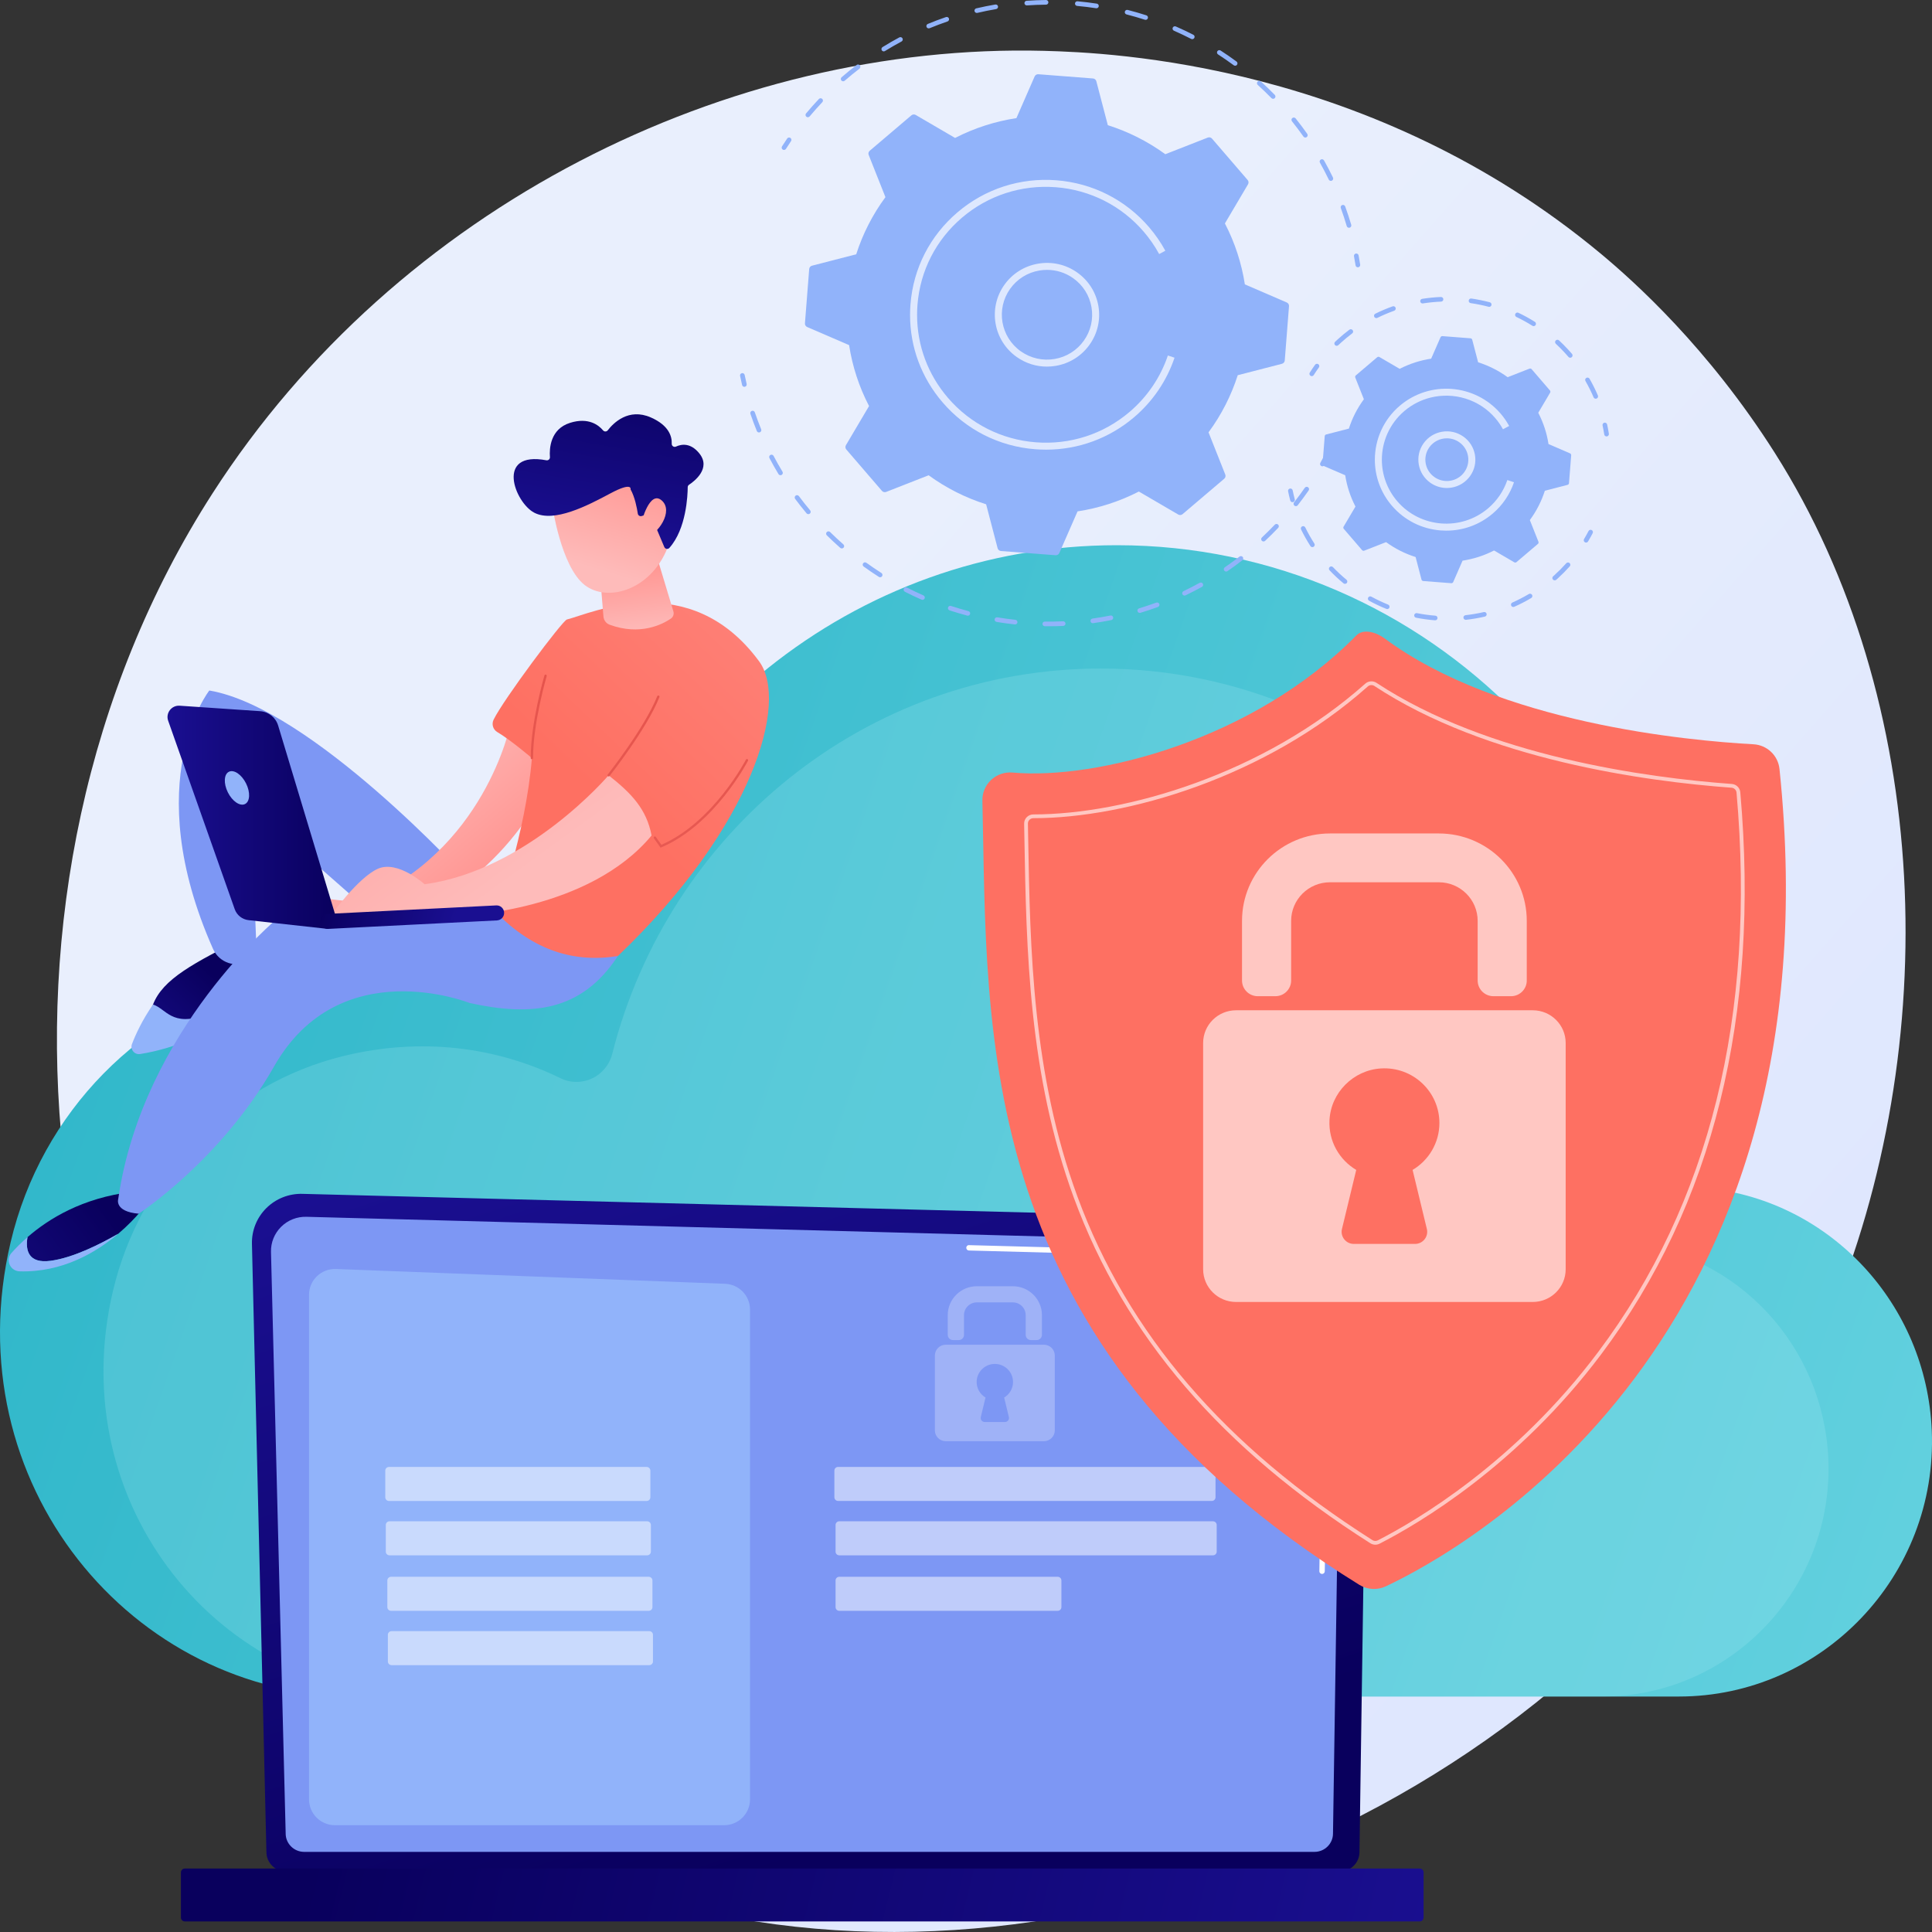 <svg width="256" height="256" viewBox="0 0 256 256" fill="none" xmlns="http://www.w3.org/2000/svg">
<rect x="0" y="0" width="256" height="256" fill="#333333" stroke="none"/>
<g clip-path="url(#clip0_1503_3411)">
<path d="M242.23 175.121C218.465 231.541 155.158 263.148 100.258 254.622C91.325 253.235 66.835 249.103 45.151 229.606C3.409 192.075 -5.518 117.757 28.154 65.383C52.661 27.265 96.593 5.657 138.336 6.737C147.328 6.971 181.786 8.405 212.071 33.582C216.519 37.28 226.329 46.067 235.171 60.008C255.934 92.744 257.718 138.352 242.229 175.121H242.23Z" fill="url(#paint0_linear_1503_3411)"/>
<path d="M1.41 164.594C5.468 147.384 18.737 133.874 35.629 129.743C47.242 126.902 58.385 128.426 67.802 133.03C70.926 134.556 74.638 132.828 75.504 129.41C83.828 96.532 113.128 72.243 147.997 72.243C189.345 72.243 222.862 106.394 222.862 148.521C222.862 149.639 222.84 151.167 222.821 152.633C222.967 155.783 224.317 157.121 226.333 157.457C242.533 159.174 255.264 172.781 255.97 189.564C256.782 208.834 241.388 224.799 222.457 224.799H47.352C17.377 224.799 -6.094 196.421 1.41 164.594Z" fill="url(#paint1_linear_1503_3411)"/>
<path opacity="0.21" d="M14.972 171.044C18.595 155.677 30.442 143.614 45.525 139.926C55.895 137.39 65.842 138.751 74.251 142.861C77.04 144.224 80.354 142.681 81.127 139.629C88.56 110.273 114.721 88.586 145.854 88.586C182.771 88.586 212.699 119.078 212.699 156.692C212.699 157.691 212.679 159.055 212.662 160.363C212.793 163.175 213.998 164.37 215.798 164.67C230.261 166.204 241.629 178.353 242.26 193.338C242.984 210.544 229.24 224.798 212.337 224.798H55.991C29.227 224.798 8.271 199.461 14.971 171.044H14.972Z" fill="#AFEBF3"/>
<path d="M35.303 245.414C35.303 246.824 36.465 247.978 37.886 247.978H177.553C178.974 247.978 180.136 246.824 180.136 245.414L181.298 165.657C181.298 164.247 179.626 161.493 176.561 161.701L40.063 158.191C38.281 158.145 36.557 158.826 35.295 160.077C34.033 161.327 33.343 163.036 33.384 164.805L35.302 245.414H35.303Z" fill="url(#paint2_linear_1503_3411)"/>
<path d="M37.853 242.954C37.853 244.29 38.953 245.382 40.297 245.382H174.185C175.529 245.382 176.629 244.29 176.629 242.954L177.725 170.55C177.597 166.192 173.752 164.627 171.422 164.719L40.602 161.231C39.349 161.198 38.138 161.678 37.252 162.556C36.364 163.435 35.877 164.638 35.908 165.882L37.854 242.954H37.853Z" fill="#7D97F4"/>
<path d="M175.181 208.557H175.178C174.978 208.554 174.82 208.392 174.823 208.196L174.91 202.324C174.913 202.129 175.073 201.974 175.268 201.974H175.271C175.471 201.977 175.629 202.139 175.626 202.335L175.539 208.207C175.536 208.401 175.376 208.557 175.181 208.557Z" fill="white"/>
<path d="M175.394 194.168H175.388C175.19 194.165 175.032 194.003 175.036 193.807L175.368 171.317C175.362 169.981 174.954 168.914 174.155 168.155C172.665 166.736 170.297 166.808 170.198 166.812L128.385 165.698C128.187 165.693 128.032 165.529 128.036 165.333C128.042 165.137 128.194 164.969 128.404 164.988L170.193 166.102C170.453 166.087 172.973 166.044 174.651 167.642C175.595 168.54 176.077 169.779 176.085 171.322L175.753 193.819C175.75 194.013 175.59 194.169 175.395 194.169L175.394 194.168Z" fill="white"/>
<path d="M24.493 254.599L188.115 254.599C188.402 254.599 188.635 254.368 188.635 254.083V248.108C188.635 247.823 188.402 247.591 188.115 247.591L24.493 247.591C24.206 247.591 23.973 247.823 23.973 248.108V254.083C23.973 254.368 24.206 254.599 24.493 254.599Z" fill="url(#paint3_linear_1503_3411)"/>
<path d="M95.939 241.851H44.389C42.489 241.851 40.948 240.319 40.948 238.431V171.566C40.948 169.626 42.57 168.074 44.522 168.148L96.072 170.108C97.921 170.179 99.382 171.688 99.382 173.526V238.431C99.382 240.32 97.84 241.851 95.94 241.851H95.939Z" fill="#91B3FA"/>
<path opacity="0.51" d="M85.687 194.378H51.54C51.269 194.378 51.05 194.596 51.05 194.865V198.4C51.05 198.669 51.269 198.887 51.54 198.887H85.687C85.958 198.887 86.177 198.669 86.177 198.4V194.865C86.177 194.596 85.958 194.378 85.687 194.378Z" fill="white"/>
<path opacity="0.51" d="M85.756 201.579H51.609C51.338 201.579 51.119 201.797 51.119 202.066V205.601C51.119 205.87 51.338 206.088 51.609 206.088H85.756C86.027 206.088 86.246 205.87 86.246 205.601V202.066C86.246 201.797 86.027 201.579 85.756 201.579Z" fill="white"/>
<path opacity="0.51" d="M85.962 208.932H51.815C51.544 208.932 51.324 209.15 51.324 209.419V212.954C51.324 213.223 51.544 213.441 51.815 213.441H85.962C86.232 213.441 86.452 213.223 86.452 212.954V209.419C86.452 209.15 86.232 208.932 85.962 208.932Z" fill="white"/>
<path opacity="0.51" d="M86.031 216.133H51.884C51.614 216.133 51.394 216.351 51.394 216.62V220.155C51.394 220.424 51.614 220.642 51.884 220.642H86.031C86.302 220.642 86.522 220.424 86.522 220.155V216.62C86.522 216.351 86.302 216.133 86.031 216.133Z" fill="white"/>
<path opacity="0.51" d="M160.572 194.373H111.05C110.779 194.373 110.56 194.591 110.56 194.86V198.395C110.56 198.664 110.779 198.882 111.05 198.882H160.572C160.843 198.882 161.063 198.664 161.063 198.395V194.86C161.063 194.591 160.843 194.373 160.572 194.373Z" fill="white"/>
<path opacity="0.51" d="M160.729 201.579H111.206C110.935 201.579 110.716 201.797 110.716 202.066V205.601C110.716 205.87 110.935 206.088 111.206 206.088H160.729C160.999 206.088 161.219 205.87 161.219 205.601V202.066C161.219 201.797 160.999 201.579 160.729 201.579Z" fill="white"/>
<path opacity="0.51" d="M140.151 208.932H111.206C110.935 208.932 110.716 209.15 110.716 209.419V212.954C110.716 213.223 110.935 213.441 111.206 213.441H140.151C140.422 213.441 140.641 213.223 140.641 212.954V209.419C140.641 209.15 140.422 208.932 140.151 208.932Z" fill="white"/>
<g opacity="0.51">
<path opacity="0.51" d="M137.37 177.566H136.601C136.219 177.566 135.909 177.258 135.909 176.879V174.266C135.909 173.33 135.146 172.573 134.205 172.573H129.438C128.497 172.573 127.734 173.33 127.734 174.266V176.879C127.734 177.258 127.424 177.566 127.042 177.566H126.273C125.891 177.566 125.581 177.258 125.581 176.879V174.266C125.581 172.149 127.308 170.433 129.438 170.433H134.205C136.335 170.433 138.062 172.149 138.062 174.266V176.879C138.062 177.258 137.752 177.566 137.37 177.566Z" fill="white"/>
<path opacity="0.51" d="M138.323 178.182H125.319C124.522 178.182 123.876 178.824 123.876 179.616V189.533C123.876 190.325 124.522 190.967 125.319 190.967H138.323C139.12 190.967 139.766 190.325 139.766 189.533V179.616C139.766 178.824 139.12 178.182 138.323 178.182ZM133.681 187.768C133.762 188.102 133.507 188.423 133.161 188.423H130.48C130.134 188.423 129.88 188.102 129.961 187.768L130.586 185.18C129.847 184.741 129.364 183.921 129.414 182.993C129.477 181.79 130.458 180.806 131.667 180.732C133.069 180.645 134.232 181.748 134.232 183.122C134.232 183.996 133.76 184.762 133.056 185.18L133.681 187.768Z" fill="white"/>
</g>
<path d="M175.223 61.788C175.172 61.788 175.12 61.776 175.073 61.75C174.923 61.668 174.869 61.48 174.952 61.331C175.152 60.975 175.345 60.616 175.533 60.254C175.611 60.103 175.798 60.045 175.95 60.122C176.102 60.199 176.162 60.385 176.084 60.537C175.893 60.903 175.697 61.268 175.495 61.629C175.439 61.731 175.333 61.787 175.223 61.787L175.223 61.788Z" fill="#91B3FA"/>
<path d="M138.988 82.981C138.805 82.981 138.623 82.981 138.44 82.978C138.269 82.975 138.133 82.836 138.134 82.666C138.137 82.498 138.275 82.362 138.444 82.362H138.449C139.25 82.374 140.059 82.36 140.86 82.324C141.019 82.313 141.175 82.448 141.183 82.618C141.191 82.788 141.058 82.931 140.887 82.939C140.258 82.967 139.619 82.981 138.989 82.981H138.988ZM134.506 82.741C134.495 82.741 134.483 82.741 134.472 82.739C133.664 82.652 132.848 82.541 132.049 82.407C131.881 82.379 131.766 82.22 131.795 82.052C131.824 81.885 131.984 81.771 132.152 81.8C132.94 81.932 133.743 82.042 134.541 82.127C134.711 82.146 134.834 82.298 134.816 82.467C134.798 82.625 134.664 82.741 134.508 82.741H134.506ZM144.801 82.576C144.649 82.576 144.517 82.465 144.495 82.311C144.471 82.143 144.589 81.988 144.758 81.964C145.551 81.853 146.351 81.717 147.135 81.56C147.301 81.527 147.466 81.635 147.5 81.801C147.533 81.968 147.424 82.13 147.257 82.164C146.461 82.323 145.65 82.461 144.844 82.574C144.83 82.576 144.815 82.576 144.801 82.576ZM128.244 81.582C128.217 81.582 128.19 81.578 128.163 81.571C127.379 81.362 126.59 81.128 125.819 80.875C125.656 80.822 125.569 80.647 125.622 80.486C125.676 80.326 125.85 80.238 126.013 80.291C126.772 80.54 127.549 80.771 128.323 80.976C128.488 81.02 128.586 81.189 128.542 81.353C128.505 81.491 128.38 81.582 128.243 81.582H128.244ZM151.023 81.213C150.889 81.213 150.767 81.127 150.727 80.995C150.677 80.832 150.77 80.66 150.934 80.611C151.701 80.379 152.47 80.123 153.22 79.849C153.38 79.791 153.559 79.872 153.617 80.032C153.676 80.192 153.594 80.368 153.433 80.427C152.673 80.706 151.892 80.966 151.113 81.2C151.083 81.21 151.053 81.213 151.023 81.213ZM122.234 79.483C122.192 79.483 122.15 79.474 122.109 79.456C121.365 79.13 120.622 78.778 119.901 78.41C119.749 78.332 119.69 78.147 119.767 77.996C119.845 77.845 120.031 77.786 120.184 77.862C120.894 78.224 121.625 78.571 122.359 78.893C122.515 78.961 122.586 79.143 122.517 79.299C122.465 79.414 122.352 79.483 122.234 79.483ZM156.959 78.915C156.844 78.915 156.733 78.851 156.679 78.74C156.605 78.587 156.67 78.403 156.824 78.33C157.544 77.985 158.265 77.614 158.965 77.226C159.115 77.144 159.303 77.197 159.386 77.346C159.469 77.494 159.416 77.682 159.266 77.764C158.556 78.158 157.824 78.534 157.093 78.885C157.049 78.906 157.003 78.915 156.958 78.915H156.959ZM116.623 76.489C116.566 76.489 116.508 76.474 116.456 76.441C115.773 76.004 115.093 75.543 114.437 75.068C114.299 74.969 114.268 74.776 114.369 74.639C114.47 74.501 114.663 74.471 114.801 74.571C115.447 75.038 116.116 75.493 116.79 75.922C116.934 76.014 116.976 76.205 116.884 76.347C116.825 76.439 116.725 76.489 116.623 76.489ZM162.468 75.732C162.369 75.732 162.273 75.686 162.213 75.6C162.115 75.46 162.151 75.268 162.292 75.172C162.951 74.72 163.606 74.243 164.237 73.754C164.372 73.649 164.566 73.673 164.672 73.808C164.777 73.942 164.753 74.135 164.618 74.24C163.977 74.736 163.313 75.22 162.644 75.679C162.59 75.716 162.529 75.734 162.469 75.734L162.468 75.732ZM111.545 72.672C111.471 72.672 111.399 72.646 111.34 72.595C110.733 72.062 110.134 71.503 109.556 70.931C109.434 70.811 109.434 70.617 109.555 70.496C109.675 70.375 109.871 70.375 109.993 70.495C110.561 71.057 111.153 71.609 111.751 72.134C111.879 72.247 111.891 72.442 111.778 72.569C111.716 72.637 111.631 72.672 111.546 72.672H111.545ZM167.423 71.748C167.341 71.748 167.259 71.715 167.198 71.651C167.08 71.527 167.086 71.333 167.211 71.216C167.794 70.669 168.367 70.099 168.916 69.522C169.033 69.399 169.229 69.393 169.354 69.51C169.478 69.626 169.483 69.821 169.366 69.945C168.81 70.531 168.227 71.109 167.636 71.663C167.576 71.719 167.5 71.748 167.423 71.748ZM107.109 68.127C107.02 68.127 106.933 68.09 106.871 68.016C106.352 67.397 105.843 66.754 105.36 66.104C105.259 65.967 105.288 65.775 105.426 65.673C105.564 65.573 105.758 65.602 105.859 65.738C106.335 66.379 106.836 67.013 107.348 67.623C107.457 67.754 107.44 67.948 107.308 68.057C107.25 68.104 107.18 68.128 107.11 68.128L107.109 68.127ZM171.711 67.067C171.645 67.067 171.577 67.046 171.521 67.002C171.386 66.897 171.362 66.704 171.467 66.57C171.96 65.94 172.439 65.29 172.891 64.637C172.989 64.497 173.182 64.462 173.322 64.558C173.463 64.655 173.499 64.846 173.402 64.986C172.943 65.648 172.457 66.309 171.956 66.948C171.895 67.025 171.803 67.067 171.711 67.067ZM103.419 62.967C103.314 62.967 103.211 62.914 103.153 62.818C102.733 62.123 102.33 61.41 101.955 60.697C101.876 60.546 101.935 60.36 102.087 60.282C102.237 60.203 102.425 60.261 102.504 60.412C102.873 61.114 103.27 61.817 103.684 62.502C103.772 62.647 103.724 62.836 103.578 62.924C103.528 62.954 103.473 62.968 103.419 62.968V62.967ZM100.571 57.304C100.449 57.304 100.333 57.231 100.284 57.112C99.978 56.362 99.691 55.595 99.431 54.832C99.377 54.672 99.463 54.497 99.625 54.442C99.786 54.387 99.963 54.474 100.018 54.635C100.274 55.386 100.556 56.141 100.859 56.88C100.924 57.037 100.847 57.217 100.689 57.281C100.651 57.296 100.612 57.304 100.572 57.304H100.571Z" fill="#91B3FA"/>
<path d="M98.632 51.257C98.491 51.257 98.364 51.161 98.331 51.019C98.236 50.616 98.147 50.212 98.064 49.807C98.03 49.641 98.138 49.478 98.306 49.444C98.473 49.411 98.637 49.518 98.671 49.685C98.753 50.084 98.84 50.481 98.934 50.878C98.973 51.044 98.87 51.209 98.703 51.248C98.679 51.254 98.656 51.257 98.632 51.257H98.632Z" fill="#91B3FA"/>
<path d="M103.883 19.868C103.827 19.868 103.77 19.853 103.719 19.821C103.574 19.73 103.531 19.54 103.622 19.397C103.843 19.048 104.07 18.702 104.302 18.358C104.398 18.217 104.59 18.179 104.732 18.274C104.874 18.369 104.911 18.56 104.816 18.701C104.587 19.04 104.364 19.381 104.145 19.725C104.087 19.818 103.986 19.868 103.883 19.868Z" fill="#91B3FA"/>
<path d="M178.747 30.18C178.613 30.18 178.49 30.093 178.45 29.958C178.214 29.157 177.949 28.351 177.663 27.565C177.605 27.405 177.687 27.228 177.848 27.171C178.009 27.112 178.187 27.195 178.245 27.355C178.536 28.154 178.804 28.971 179.045 29.786C179.093 29.949 178.999 30.12 178.836 30.168C178.806 30.176 178.778 30.18 178.748 30.18H178.747ZM176.347 23.967C176.231 23.967 176.121 23.903 176.067 23.793C175.702 23.037 175.309 22.286 174.899 21.557C174.815 21.409 174.868 21.221 175.018 21.138C175.167 21.056 175.357 21.108 175.44 21.257C175.856 21.996 176.255 22.759 176.626 23.526C176.7 23.68 176.635 23.864 176.481 23.937C176.438 23.958 176.392 23.967 176.347 23.967ZM172.964 18.223C172.866 18.223 172.77 18.177 172.71 18.091C172.228 17.407 171.718 16.728 171.193 16.073C171.087 15.94 171.109 15.747 171.243 15.641C171.378 15.535 171.572 15.557 171.678 15.69C172.211 16.356 172.729 17.044 173.218 17.739C173.316 17.878 173.282 18.07 173.141 18.168C173.087 18.205 173.025 18.224 172.964 18.224V18.223ZM107.045 15.537C106.975 15.537 106.905 15.514 106.847 15.465C106.715 15.356 106.697 15.162 106.806 15.032C107.35 14.382 107.922 13.736 108.509 13.115C108.626 12.991 108.822 12.986 108.947 13.102C109.072 13.219 109.078 13.414 108.961 13.537C108.383 14.149 107.818 14.784 107.283 15.425C107.221 15.498 107.134 15.537 107.045 15.537ZM168.695 13.094C168.615 13.094 168.534 13.063 168.473 13.001C167.889 12.403 167.278 11.813 166.654 11.249C166.528 11.135 166.519 10.94 166.634 10.814C166.749 10.688 166.945 10.679 167.072 10.794C167.705 11.367 168.326 11.966 168.917 12.572C169.037 12.694 169.033 12.89 168.911 13.008C168.851 13.065 168.773 13.094 168.695 13.094ZM111.721 10.773C111.635 10.773 111.549 10.737 111.489 10.668C111.376 10.54 111.389 10.345 111.518 10.234C112.163 9.674 112.832 9.128 113.507 8.61C113.643 8.507 113.838 8.531 113.942 8.666C114.046 8.8 114.021 8.994 113.885 9.097C113.22 9.607 112.561 10.145 111.926 10.696C111.867 10.747 111.794 10.772 111.721 10.772V10.773ZM163.662 8.709C163.597 8.709 163.533 8.688 163.477 8.648C162.801 8.15 162.102 7.666 161.397 7.21C161.254 7.118 161.213 6.927 161.307 6.784C161.4 6.641 161.592 6.601 161.736 6.694C162.451 7.157 163.161 7.648 163.847 8.155C163.984 8.256 164.012 8.449 163.91 8.585C163.849 8.667 163.756 8.709 163.661 8.709L163.662 8.709ZM117.104 6.81C117.001 6.81 116.9 6.758 116.841 6.664C116.751 6.52 116.795 6.331 116.94 6.24C117.664 5.792 118.413 5.36 119.166 4.955C119.317 4.874 119.504 4.931 119.585 5.08C119.666 5.23 119.61 5.416 119.46 5.497C118.719 5.894 117.981 6.32 117.267 6.761C117.216 6.793 117.159 6.808 117.103 6.808L117.104 6.81ZM157.981 5.189C157.933 5.189 157.885 5.178 157.839 5.155C157.092 4.772 156.323 4.408 155.553 4.07C155.397 4.002 155.325 3.821 155.394 3.664C155.462 3.509 155.645 3.438 155.802 3.506C156.584 3.847 157.366 4.218 158.124 4.606C158.276 4.684 158.335 4.869 158.257 5.02C158.202 5.126 158.093 5.187 157.981 5.187V5.189ZM123.06 3.761C122.938 3.761 122.823 3.69 122.773 3.572C122.708 3.415 122.783 3.235 122.941 3.17C123.728 2.845 124.537 2.539 125.347 2.262C125.51 2.207 125.685 2.292 125.741 2.452C125.796 2.613 125.71 2.789 125.549 2.843C124.752 3.117 123.955 3.418 123.179 3.738C123.141 3.753 123.1 3.761 123.06 3.761H123.06ZM151.801 2.629C151.77 2.629 151.737 2.624 151.705 2.614C150.906 2.356 150.087 2.12 149.272 1.912C149.106 1.87 149.006 1.701 149.049 1.537C149.091 1.372 149.263 1.274 149.426 1.316C150.253 1.528 151.085 1.767 151.897 2.029C152.06 2.081 152.149 2.255 152.095 2.416C152.053 2.546 151.932 2.629 151.801 2.629V2.629ZM129.432 1.714C129.291 1.714 129.164 1.618 129.131 1.477C129.093 1.312 129.196 1.147 129.362 1.107C130.195 0.912 131.044 0.741 131.884 0.598C132.056 0.571 132.213 0.682 132.242 0.849C132.271 1.017 132.157 1.176 131.989 1.205C131.161 1.346 130.325 1.515 129.505 1.707C129.481 1.712 129.457 1.715 129.433 1.715L129.432 1.714ZM145.286 1.093C145.27 1.093 145.255 1.093 145.239 1.09C144.407 0.963 143.561 0.86 142.723 0.784C142.552 0.769 142.426 0.619 142.442 0.45C142.458 0.281 142.605 0.155 142.779 0.171C143.629 0.248 144.488 0.352 145.332 0.481C145.501 0.507 145.617 0.664 145.591 0.832C145.568 0.985 145.436 1.093 145.286 1.093ZM136.054 0.716C135.893 0.716 135.757 0.592 135.746 0.43C135.734 0.26 135.862 0.112 136.033 0.101C136.884 0.042 137.748 0.008 138.603 0.001H138.606C138.776 0.001 138.914 0.137 138.916 0.306C138.918 0.476 138.78 0.615 138.609 0.617C137.766 0.624 136.914 0.657 136.077 0.716C136.069 0.716 136.062 0.716 136.055 0.716H136.054Z" fill="#91B3FA"/>
<path d="M179.925 35.42C179.775 35.42 179.643 35.312 179.619 35.16C179.557 34.758 179.488 34.357 179.412 33.956C179.38 33.788 179.491 33.627 179.659 33.596C179.827 33.567 179.989 33.676 180.021 33.842C180.097 34.249 180.167 34.656 180.231 35.064C180.258 35.232 180.142 35.389 179.973 35.416C179.956 35.419 179.941 35.419 179.925 35.419V35.42Z" fill="#91B3FA"/>
<path d="M170.801 40.571C170.817 40.36 170.698 40.163 170.503 40.079L164.95 37.681C164.521 34.905 163.643 32.175 162.306 29.607L165.369 24.423C165.477 24.241 165.457 24.012 165.319 23.852L160.599 18.368C160.461 18.208 160.235 18.152 160.039 18.229L154.41 20.434C152.064 18.724 149.487 17.439 146.793 16.588L145.27 10.766C145.217 10.562 145.039 10.414 144.828 10.397L137.588 9.837C137.376 9.82 137.177 9.939 137.093 10.133L134.68 15.651C131.886 16.077 129.14 16.949 126.555 18.278L121.338 15.233C121.155 15.126 120.924 15.146 120.763 15.283L115.245 19.974C115.083 20.111 115.027 20.335 115.106 20.531L117.325 26.124C115.603 28.455 114.311 31.015 113.454 33.693L107.594 35.206C107.389 35.259 107.24 35.436 107.223 35.646L106.659 42.841C106.643 43.051 106.762 43.248 106.957 43.333L112.51 45.73C112.939 48.507 113.817 51.236 115.154 53.804L112.09 58.988C111.982 59.17 112.002 59.399 112.14 59.559L116.861 65.043C116.999 65.203 117.225 65.259 117.421 65.181L123.05 62.976C125.396 64.687 127.973 65.971 130.667 66.822L132.19 72.645C132.243 72.849 132.421 72.997 132.632 73.013L139.872 73.573C140.084 73.59 140.283 73.471 140.367 73.277L142.78 67.76C145.574 67.334 148.32 66.461 150.905 65.132L156.122 68.177C156.305 68.284 156.536 68.264 156.697 68.127L162.215 63.436C162.376 63.299 162.433 63.076 162.355 62.879L160.136 57.286C161.858 54.955 163.149 52.394 164.007 49.717L169.866 48.204C170.071 48.151 170.22 47.974 170.237 47.764L170.801 40.57V40.571Z" fill="#91B3FA"/>
<path opacity="0.7" d="M138.716 48.577C137.298 48.577 135.918 48.144 134.737 47.313C131.625 45.126 130.886 40.83 133.087 37.738C134.154 36.24 135.744 35.245 137.564 34.936C139.384 34.627 141.216 35.04 142.723 36.1C144.23 37.16 145.232 38.739 145.543 40.548C145.854 42.356 145.439 44.177 144.371 45.675C143.305 47.172 141.715 48.168 139.895 48.477C139.501 48.544 139.106 48.577 138.714 48.577H138.716ZM138.743 35.759C138.404 35.759 138.062 35.788 137.721 35.845C136.146 36.113 134.769 36.975 133.847 38.271C131.94 40.947 132.58 44.666 135.274 46.559C136.578 47.477 138.164 47.834 139.74 47.567C141.315 47.299 142.69 46.438 143.614 45.141C144.538 43.844 144.898 42.268 144.628 40.703C144.358 39.138 143.491 37.77 142.187 36.853C141.165 36.134 139.971 35.759 138.743 35.759Z" fill="white"/>
<path opacity="0.7" d="M138.604 59.582C138.131 59.582 137.656 59.564 137.178 59.527C132.388 59.157 128.03 56.955 124.907 53.326C122.094 50.059 120.587 45.989 120.587 41.736C120.587 41.265 120.606 40.793 120.643 40.319C121.016 35.559 123.232 31.228 126.884 28.125C130.534 25.022 135.183 23.517 139.973 23.887C144.763 24.258 149.122 26.46 152.245 30.089C153.078 31.057 153.808 32.113 154.413 33.225L153.596 33.664C153.023 32.609 152.33 31.608 151.539 30.689C148.577 27.248 144.444 25.159 139.902 24.808C135.359 24.46 130.95 25.884 127.488 28.826C124.026 31.77 121.924 35.877 121.57 40.39C121.535 40.84 121.518 41.288 121.518 41.734C121.518 45.767 122.947 49.627 125.615 52.726C128.576 56.166 132.709 58.255 137.252 58.607C141.798 58.959 146.203 57.531 149.666 54.588C152.015 52.591 153.774 50.003 154.75 47.105L155.631 47.398C154.602 50.455 152.748 53.184 150.269 55.291C146.982 58.084 142.886 59.583 138.605 59.583L138.604 59.582Z" fill="white"/>
<path d="M210.161 71.892C210.108 71.892 210.054 71.878 210.004 71.849C209.857 71.762 209.808 71.574 209.895 71.428C210.103 71.078 210.303 70.722 210.487 70.367C210.565 70.216 210.752 70.158 210.905 70.234C211.057 70.312 211.116 70.498 211.038 70.65C210.849 71.014 210.644 71.382 210.429 71.741C210.371 71.838 210.268 71.892 210.162 71.892H210.161Z" fill="#91B3FA"/>
<path d="M190.17 82.194C190.162 82.194 190.153 82.194 190.145 82.194C189.305 82.128 188.461 82.013 187.637 81.851C187.47 81.819 187.36 81.657 187.393 81.489C187.426 81.323 187.59 81.214 187.757 81.247C188.558 81.404 189.378 81.517 190.194 81.581C190.364 81.594 190.492 81.743 190.478 81.912C190.465 82.074 190.33 82.195 190.17 82.195V82.194ZM194.221 82.129C194.066 82.129 193.931 82.013 193.914 81.856C193.895 81.687 194.017 81.535 194.187 81.516C195.002 81.425 195.818 81.286 196.611 81.103C196.777 81.062 196.945 81.167 196.983 81.333C197.022 81.499 196.919 81.664 196.751 81.702C195.934 81.892 195.094 82.034 194.255 82.128C194.243 82.129 194.232 82.13 194.22 82.13L194.221 82.129ZM183.813 80.704C183.775 80.704 183.735 80.697 183.696 80.681C182.918 80.367 182.149 80.003 181.411 79.599C181.261 79.516 181.207 79.329 181.289 79.181C181.372 79.032 181.56 78.978 181.71 79.06C182.427 79.452 183.174 79.806 183.93 80.112C184.088 80.175 184.165 80.356 184.1 80.513C184.051 80.633 183.936 80.705 183.813 80.705V80.704ZM200.524 80.428C200.405 80.428 200.292 80.36 200.24 80.246C200.17 80.091 200.24 79.909 200.397 79.839C201.144 79.507 201.878 79.128 202.58 78.712C202.726 78.624 202.917 78.672 203.005 78.818C203.093 78.964 203.045 79.152 202.898 79.24C202.176 79.669 201.419 80.059 200.651 80.401C200.609 80.42 200.567 80.428 200.525 80.428H200.524ZM178.217 77.364C178.147 77.364 178.076 77.34 178.019 77.293C177.375 76.759 176.754 76.179 176.174 75.57C176.056 75.447 176.062 75.252 176.185 75.135C176.309 75.018 176.506 75.023 176.623 75.146C177.187 75.738 177.79 76.3 178.416 76.819C178.548 76.928 178.565 77.122 178.456 77.253C178.395 77.326 178.307 77.363 178.217 77.363V77.364ZM206.006 76.9C205.921 76.9 205.835 76.865 205.775 76.797C205.66 76.67 205.672 76.475 205.799 76.363L205.982 76.199C206.526 75.706 207.051 75.178 207.539 74.633C207.652 74.505 207.848 74.494 207.976 74.608C208.104 74.721 208.116 74.915 208.002 75.042C207.5 75.603 206.961 76.146 206.399 76.655L206.213 76.822C206.154 76.874 206.08 76.9 206.006 76.9H206.006ZM173.898 72.496C173.796 72.496 173.696 72.446 173.637 72.355C173.184 71.651 172.767 70.912 172.399 70.159C172.324 70.006 172.389 69.821 172.542 69.747C172.697 69.673 172.882 69.737 172.956 69.89C173.313 70.621 173.718 71.339 174.159 72.023C174.251 72.165 174.209 72.357 174.065 72.448C174.013 72.481 173.955 72.496 173.898 72.496Z" fill="#91B3FA"/>
<path d="M171.264 66.544C171.127 66.544 171.002 66.453 170.965 66.315C170.859 65.915 170.762 65.506 170.679 65.1C170.645 64.933 170.753 64.771 170.921 64.737C171.089 64.703 171.252 64.81 171.286 64.977C171.367 65.371 171.461 65.769 171.564 66.158C171.609 66.322 171.51 66.49 171.344 66.534C171.318 66.542 171.291 66.544 171.265 66.544H171.264Z" fill="#91B3FA"/>
<path d="M173.816 49.84C173.76 49.84 173.703 49.824 173.651 49.792C173.507 49.702 173.463 49.511 173.555 49.368C173.777 49.017 174.013 48.668 174.255 48.331C174.354 48.193 174.548 48.161 174.686 48.26C174.826 48.358 174.857 48.55 174.758 48.688C174.523 49.016 174.293 49.355 174.077 49.696C174.018 49.789 173.918 49.84 173.815 49.84H173.816Z" fill="#91B3FA"/>
<path d="M211.443 52.833C211.322 52.833 211.208 52.763 211.157 52.645C210.844 51.91 210.482 51.185 210.084 50.49C209.999 50.343 210.051 50.155 210.2 50.071C210.348 49.987 210.537 50.038 210.622 50.186C211.032 50.901 211.404 51.648 211.728 52.405C211.795 52.561 211.721 52.742 211.563 52.809C211.524 52.826 211.483 52.834 211.442 52.834L211.443 52.833ZM208.063 47.402C207.976 47.402 207.888 47.365 207.828 47.294C207.669 47.109 207.507 46.928 207.342 46.746C206.964 46.335 206.565 45.934 206.156 45.553C206.031 45.437 206.024 45.242 206.141 45.118C206.258 44.994 206.454 44.987 206.579 45.103C207 45.495 207.41 45.907 207.799 46.331C207.969 46.517 208.137 46.705 208.299 46.895C208.409 47.025 208.394 47.218 208.264 47.329C208.206 47.378 208.134 47.402 208.063 47.402ZM177.119 45.823C177.037 45.823 176.955 45.791 176.895 45.728C176.777 45.605 176.781 45.41 176.905 45.293C177.03 45.174 177.157 45.056 177.286 44.94C177.77 44.501 178.279 44.08 178.8 43.686C178.936 43.583 179.13 43.61 179.233 43.745C179.337 43.88 179.311 44.073 179.174 44.175C178.668 44.558 178.173 44.967 177.703 45.393C177.578 45.507 177.455 45.622 177.332 45.737C177.273 45.794 177.195 45.822 177.119 45.822V45.823ZM203.213 43.213C203.157 43.213 203.099 43.197 203.048 43.165C202.368 42.738 201.656 42.346 200.932 42C200.777 41.926 200.713 41.743 200.786 41.59C200.86 41.436 201.044 41.371 201.199 41.446C201.945 41.801 202.678 42.204 203.378 42.644C203.523 42.736 203.566 42.925 203.475 43.069C203.416 43.162 203.316 43.213 203.213 43.213H203.213ZM182.375 42.15C182.26 42.15 182.151 42.087 182.097 41.978C182.02 41.826 182.083 41.641 182.237 41.566C182.977 41.2 183.748 40.874 184.528 40.594C184.69 40.538 184.867 40.62 184.925 40.78C184.983 40.94 184.899 41.116 184.738 41.174C183.979 41.446 183.23 41.763 182.512 42.117C182.467 42.139 182.421 42.15 182.374 42.15H182.375ZM197.327 40.659C197.3 40.659 197.273 40.656 197.247 40.649C196.47 40.444 195.672 40.282 194.876 40.166C194.706 40.142 194.589 39.985 194.613 39.818C194.638 39.65 194.794 39.529 194.964 39.557C195.784 39.676 196.604 39.843 197.405 40.054C197.571 40.098 197.669 40.266 197.625 40.431C197.588 40.569 197.463 40.659 197.326 40.659H197.327ZM188.495 40.208C188.345 40.208 188.213 40.101 188.189 39.949C188.163 39.781 188.278 39.623 188.447 39.597C189.263 39.469 190.097 39.386 190.927 39.351C191.098 39.347 191.242 39.475 191.249 39.645C191.256 39.815 191.124 39.959 190.952 39.965C190.146 39.999 189.337 40.08 188.544 40.204C188.527 40.207 188.511 40.208 188.495 40.208V40.208Z" fill="#91B3FA"/>
<path d="M212.877 57.828C212.727 57.828 212.595 57.72 212.571 57.568C212.509 57.17 212.434 56.769 212.349 56.376C212.313 56.209 212.419 56.046 212.586 56.01C212.756 55.974 212.918 56.08 212.954 56.246C213.042 56.651 213.119 57.064 213.183 57.473C213.21 57.641 213.094 57.798 212.925 57.825C212.908 57.828 212.893 57.828 212.877 57.828Z" fill="#91B3FA"/>
<path d="M208.19 60.325C208.198 60.217 208.137 60.115 208.037 60.072L205.185 58.841C204.965 57.414 204.514 56.012 203.827 54.694L205.401 52.03C205.456 51.937 205.446 51.819 205.375 51.737L202.951 48.92C202.88 48.837 202.764 48.809 202.663 48.849L199.772 49.981C198.566 49.103 197.243 48.443 195.859 48.005L195.077 45.015C195.049 44.91 194.958 44.834 194.849 44.826L191.13 44.538C191.022 44.529 190.92 44.591 190.876 44.689L189.637 47.524C188.202 47.742 186.791 48.191 185.464 48.873L182.783 47.309C182.69 47.254 182.571 47.264 182.488 47.334L179.653 49.745C179.571 49.815 179.542 49.93 179.582 50.031L180.722 52.903C179.837 54.101 179.173 55.416 178.733 56.792L175.724 57.569C175.618 57.596 175.542 57.687 175.533 57.795L175.243 61.49C175.235 61.598 175.297 61.7 175.396 61.743L178.248 62.974C178.468 64.4 178.92 65.803 179.606 67.121L178.032 69.785C177.977 69.878 177.987 69.996 178.058 70.078L180.483 72.895C180.554 72.977 180.67 73.006 180.771 72.966L183.662 71.834C184.867 72.712 186.191 73.372 187.575 73.809L188.357 76.8C188.385 76.905 188.476 76.981 188.585 76.989L192.304 77.277C192.412 77.285 192.514 77.224 192.557 77.126L193.797 74.291C195.232 74.072 196.644 73.624 197.97 72.942L200.65 74.506C200.744 74.561 200.863 74.551 200.946 74.481L203.781 72.071C203.863 72.001 203.892 71.886 203.852 71.785L202.712 68.912C203.597 67.715 204.261 66.399 204.701 65.024L207.71 64.247C207.816 64.219 207.892 64.129 207.901 64.021L208.191 60.325L208.19 60.325Z" fill="#91B3FA"/>
<path opacity="0.7" d="M191.707 64.662C190.932 64.662 190.178 64.425 189.533 63.972C187.833 62.776 187.429 60.429 188.631 58.74C189.215 57.922 190.083 57.378 191.077 57.209C192.071 57.039 193.073 57.265 193.896 57.844C194.719 58.424 195.267 59.286 195.437 60.274C195.607 61.263 195.38 62.257 194.798 63.076C194.214 63.894 193.347 64.438 192.352 64.607C192.137 64.644 191.922 64.662 191.707 64.662ZM191.719 58.079C190.826 58.079 189.945 58.495 189.39 59.273C188.483 60.547 188.788 62.317 190.069 63.217C190.69 63.654 191.447 63.825 192.195 63.697C192.945 63.569 193.6 63.159 194.039 62.543C194.478 61.925 194.65 61.175 194.521 60.431C194.393 59.685 193.98 59.035 193.36 58.598C192.861 58.247 192.287 58.079 191.718 58.079H191.719Z" fill="white"/>
<path opacity="0.7" d="M191.652 70.315C191.403 70.315 191.152 70.305 190.901 70.286C188.38 70.091 186.087 68.932 184.443 67.023C182.92 65.254 182.174 63.079 182.175 60.914C182.175 58.258 183.298 55.618 185.484 53.76C189.449 50.388 195.437 50.852 198.83 54.793C198.856 54.824 198.883 54.855 198.909 54.886C199.277 55.325 199.604 55.796 199.884 56.289C199.885 56.291 199.887 56.293 199.888 56.294C199.892 56.302 199.896 56.309 199.9 56.316C199.907 56.329 199.914 56.342 199.922 56.355C199.925 56.362 199.93 56.369 199.934 56.376C199.946 56.398 199.958 56.421 199.97 56.443L199.153 56.881C198.866 56.354 198.52 55.853 198.124 55.392C195.957 52.876 192.618 51.932 189.584 52.674C188.332 52.98 187.133 53.573 186.087 54.46C184.117 56.136 183.105 58.517 183.104 60.912C183.104 62.864 183.776 64.826 185.149 66.421C188.208 69.975 193.608 70.394 197.185 67.353C198.361 66.353 199.241 65.058 199.729 63.608L200.611 63.901C200.069 65.51 199.094 66.946 197.789 68.054C196.059 69.524 193.903 70.313 191.651 70.313L191.652 70.315Z" fill="white"/>
<path d="M131.334 103.338C132.098 102.628 133.13 102.274 134.172 102.367C145.321 103.364 166.122 98.027 179.717 84.205C180.661 83.245 182.382 83.788 183.464 84.591C198.583 95.82 223.645 98.145 232.345 98.62C234.145 98.719 235.605 100.106 235.791 101.888C243.702 177.823 193.948 205.339 183.629 210.197C182.501 210.728 181.174 210.651 180.114 209.995C128.684 178.161 130.884 136.763 130.173 106.089C130.149 105.05 130.57 104.048 131.334 103.338Z" fill="url(#paint4_linear_1503_3411)"/>
<path opacity="0.61" d="M182.238 204.681C182.008 204.681 181.779 204.617 181.578 204.49C161.861 191.965 149.01 176.992 142.292 158.714C136.291 142.389 135.998 125.766 135.738 111.101L135.703 109.146C135.697 108.819 135.821 108.512 136.05 108.279C136.282 108.045 136.593 107.915 136.925 107.915C149.136 107.915 167.464 102.557 180.906 90.588C181.318 90.221 181.929 90.177 182.393 90.481C197.163 100.219 218.231 103.056 229.475 103.879C230.073 103.923 230.545 104.387 230.598 104.982C233.212 134.611 227.01 159.665 212.166 179.45C201.079 194.225 187.932 201.924 182.794 204.549C182.62 204.637 182.43 204.681 182.239 204.681H182.238ZM182.564 204.106L182.678 204.327L182.564 204.106C187.67 201.498 200.739 193.845 211.764 179.152C226.533 159.469 232.702 134.529 230.099 105.026C230.068 104.676 229.79 104.402 229.438 104.376C218.145 103.548 196.981 100.698 182.116 90.896C181.843 90.716 181.483 90.743 181.24 90.96C167.699 103.016 149.231 108.413 136.935 108.413C136.727 108.413 136.543 108.489 136.407 108.628C136.272 108.764 136.2 108.945 136.204 109.136L136.239 111.092C136.497 125.719 136.79 142.298 142.762 158.544C149.442 176.715 162.227 191.607 181.848 204.07C182.063 204.207 182.338 204.22 182.564 204.105V204.106Z" fill="white"/>
<path opacity="0.61" d="M200.216 132.003H197.89C196.735 132.003 195.798 131.073 195.798 129.925V122.025C195.798 119.197 193.492 116.905 190.646 116.905H176.235C173.389 116.905 171.082 119.197 171.082 122.025V129.925C171.082 131.072 170.147 132.003 168.991 132.003H166.665C165.51 132.003 164.574 131.073 164.574 129.925V122.025C164.574 115.626 169.794 110.438 176.234 110.438H190.645C197.085 110.438 202.305 115.626 202.305 122.025V129.925C202.305 131.072 201.369 132.003 200.214 132.003H200.216Z" fill="white"/>
<path opacity="0.61" d="M203.098 133.867H163.784C161.376 133.867 159.422 135.808 159.422 138.202V168.184C159.422 170.577 161.376 172.518 163.784 172.518H203.098C205.507 172.518 207.46 170.577 207.46 168.184V138.202C207.46 135.808 205.507 133.867 203.098 133.867ZM189.066 162.845C189.31 163.856 188.54 164.826 187.495 164.826H179.388C178.343 164.826 177.573 163.856 177.817 162.845L179.708 155.021C177.475 153.694 176.015 151.215 176.165 148.409C176.358 144.774 179.322 141.8 182.976 141.574C187.211 141.313 190.729 144.649 190.729 148.802C190.729 151.445 189.303 153.756 187.175 155.021L189.066 162.846V162.845Z" fill="white"/>
<path d="M32.744 124.066C32.744 124.066 35.928 124.233 36.318 130.743C36.318 130.743 28.935 137.32 18.961 138.885C18.212 139.003 20.008 133.807 20.278 133.103C21.562 129.754 25.607 127.596 32.744 124.066Z" fill="url(#paint5_linear_1503_3411)"/>
<path d="M68.604 116.412H61.884C61.884 116.412 41.261 93.779 27.735 91.496C27.735 91.496 18.32 103.439 28.236 125.754C29.034 127.549 31.265 128.347 32.929 127.29C33.427 126.974 33.785 126.551 34.001 126.021L33.204 106.967C33.204 106.967 50.795 122.256 53.853 125.206C56.91 128.156 72.453 126.358 68.603 116.411L68.604 116.412Z" fill="#7D97F4"/>
<path d="M3.642 163.931C6.458 161.479 10.944 158.728 17.422 157.94L19.612 159.271C19.612 159.271 18.216 161.318 15.664 163.481C13.319 164.834 9.698 166.667 6.696 167.065C3.778 167.451 3.347 165.699 3.643 163.931H3.642Z" fill="url(#paint6_linear_1503_3411)"/>
<path d="M20.279 133.103C22.013 133.66 22.777 136.102 27.178 134.488C31.436 132.925 34.602 130.91 36.231 129.748C36.267 130.063 36.298 130.392 36.319 130.743C36.319 130.743 28.534 138.101 18.561 139.666C17.812 139.784 17.218 139.041 17.489 138.337C17.973 137.074 18.846 135.158 20.279 133.102L20.279 133.103Z" fill="#91B3FA"/>
<path d="M1.521 166.025C2.076 165.398 2.784 164.678 3.642 163.931C3.345 165.699 3.775 167.451 6.694 167.065C9.697 166.667 13.318 164.834 15.662 163.481C12.724 165.971 8.251 168.615 2.607 168.46C1.353 168.425 0.692 166.96 1.52 166.025H1.521Z" fill="#91B3FA"/>
<path d="M68.358 121.243L36.893 121.582C36.893 121.582 18.924 136.355 15.664 158.882C15.664 158.882 15.123 160.539 18.37 160.822C18.37 160.822 29.235 153.771 36.319 141.305C45.004 126.02 62.212 132.9 62.212 132.9C70.479 134.713 77.06 134.038 81.874 126.674L68.358 121.242L68.358 121.243Z" fill="#7D97F4"/>
<path d="M67.615 96.055C67.615 96.055 64.227 112.924 47.631 119.598L41.727 118.906L40.334 121.114L54.182 121.552C54.182 121.552 66.019 116.893 72.291 104.198C72.498 103.779 75.952 96.693 67.614 96.056L67.615 96.055Z" fill="url(#paint7_linear_1503_3411)"/>
<path d="M65.8 120.967C65.8 120.967 69.652 110.563 70.479 100.453C70.479 100.453 67.661 98.046 65.9 97.008C65.329 96.671 65.114 95.96 65.402 95.366C66.698 92.7 74.528 82.234 75.115 82.087C78.305 81.296 91.382 75.118 100.592 87.637C104.544 93.009 99.808 109.548 81.875 126.676C76.106 127.61 70.71 125.957 65.801 120.967H65.8Z" fill="url(#paint8_linear_1503_3411)"/>
<path d="M80.642 102.732C80.642 102.732 69.94 115.324 56.257 117.165C56.257 117.165 52.721 113.961 50.092 115.105C47.462 116.249 43.856 121.297 43.856 121.297H61.425C61.425 121.297 78.037 120.716 86.338 110.706C85.67 107.204 83.67 105.112 80.642 102.733V102.732Z" fill="url(#paint9_linear_1503_3411)"/>
<path d="M86.886 73.256L89.228 81.017C89.335 81.372 89.203 81.757 88.894 81.968C87.767 82.735 84.82 84.26 80.778 82.778C80.317 82.608 79.999 82.179 79.96 81.691L79.405 74.929L86.887 73.255L86.886 73.256Z" fill="url(#paint10_linear_1503_3411)"/>
<path d="M73.174 66.971C73.174 66.971 74.325 75.015 77.435 77.489C80.545 79.963 86.604 78.1 88.65 72.036L84.573 61.666L73.174 66.971Z" fill="url(#paint11_linear_1503_3411)"/>
<path d="M85.033 68.377C84.796 68.453 84.549 68.302 84.512 68.058C84.4 67.315 84.119 65.845 83.552 64.844C83.552 64.844 83.85 63.789 80.868 65.383C77.886 66.978 73.408 69.32 70.772 67.925C68.203 66.566 65.599 59.722 72.392 60.989C72.65 61.038 72.888 60.833 72.868 60.572C72.785 59.448 72.897 56.86 75.534 56.029C78.001 55.252 79.352 56.359 79.909 57.027C80.073 57.223 80.376 57.22 80.533 57.017C81.271 56.058 83.279 54.017 86.234 55.311C88.669 56.377 89.047 57.867 89.007 58.795C88.994 59.096 89.301 59.3 89.576 59.173C90.321 58.832 91.521 58.655 92.669 60.085C94.257 62.063 91.989 63.777 91.308 64.227C91.196 64.301 91.126 64.422 91.126 64.556C91.119 65.584 90.958 70.069 88.696 72.6C88.5 72.819 88.138 72.754 88.024 72.484L86.282 68.36C86.201 68.169 85.987 68.07 85.787 68.134L85.031 68.377H85.033Z" fill="url(#paint12_linear_1503_3411)"/>
<path d="M84.996 69.214C84.996 69.214 86.06 64.91 87.675 66.307C89.291 67.704 87.254 70.78 85.404 71.367L84.996 69.214Z" fill="url(#paint13_linear_1503_3411)"/>
<path d="M44.742 122.275L36.854 96.133C36.532 95.067 35.579 94.31 34.461 94.234L23.811 93.51C22.728 93.437 21.923 94.488 22.283 95.505L31.101 120.47C31.385 121.275 32.111 121.842 32.965 121.928L43.453 123.086L44.743 122.276L44.742 122.275Z" fill="url(#paint14_linear_1503_3411)"/>
<path d="M30.193 104.994C30.782 106.175 31.8 106.867 32.465 106.54C33.13 106.213 33.193 104.989 32.604 103.808C32.015 102.627 30.998 101.935 30.332 102.262C29.667 102.589 29.605 103.813 30.193 104.994Z" fill="#91B3FA"/>
<path d="M43.452 123.085C43.469 123.085 43.486 123.085 43.503 123.083L65.85 121.96C66.402 121.933 66.828 121.466 66.799 120.916C66.772 120.367 66.299 119.935 65.749 119.972L43.402 121.095C42.85 121.123 42.425 121.591 42.452 122.139C42.479 122.672 42.922 123.085 43.452 123.085Z" fill="url(#paint15_linear_1503_3411)"/>
<path d="M70.479 100.606C70.393 100.606 70.324 100.538 70.324 100.453C70.309 95.765 72.124 89.561 72.142 89.499C72.166 89.417 72.252 89.371 72.335 89.394C72.416 89.418 72.463 89.504 72.439 89.585C72.421 89.647 70.619 95.809 70.634 100.452C70.634 100.537 70.565 100.606 70.48 100.606H70.479Z" fill="url(#paint16_linear_1503_3411)"/>
<path d="M80.642 102.886C80.609 102.886 80.575 102.875 80.547 102.853C80.479 102.8 80.468 102.704 80.521 102.638C80.57 102.576 85.427 96.44 87.089 92.254C87.121 92.175 87.21 92.134 87.29 92.167C87.369 92.198 87.409 92.288 87.377 92.367C85.698 96.595 80.812 102.767 80.764 102.828C80.733 102.866 80.687 102.886 80.642 102.886Z" fill="url(#paint17_linear_1503_3411)"/>
<path d="M87.528 112.321L86.645 111.079C86.595 111.01 86.612 110.914 86.682 110.864C86.752 110.815 86.848 110.832 86.898 110.901L87.637 111.94C94.529 108.937 98.796 100.743 98.839 100.661C98.877 100.585 98.97 100.555 99.047 100.594C99.123 100.633 99.153 100.726 99.114 100.802C99.07 100.886 94.707 109.267 87.643 112.273L87.528 112.323V112.321Z" fill="url(#paint18_linear_1503_3411)"/>
</g>
<defs>
<linearGradient id="paint0_linear_1503_3411" x1="274.371" y1="258.324" x2="90.341" y2="96.277" gradientUnits="userSpaceOnUse">
<stop stop-color="#DAE3FE"/>
<stop offset="1" stop-color="#E9EFFD"/>
</linearGradient>
<linearGradient id="paint1_linear_1503_3411" x1="0" y1="72.243" x2="275.625" y2="168.759" gradientUnits="userSpaceOnUse">
<stop stop-color="#2CB5C8"/>
<stop offset="1" stop-color="#63D1DF"/>
</linearGradient>
<linearGradient id="paint2_linear_1503_3411" x1="120.477" y1="241.847" x2="87.863" y2="143.387" gradientUnits="userSpaceOnUse">
<stop stop-color="#09005D"/>
<stop offset="1" stop-color="#1A0F91"/>
</linearGradient>
<linearGradient id="paint3_linear_1503_3411" x1="43.728" y1="235.97" x2="190.499" y2="271.898" gradientUnits="userSpaceOnUse">
<stop stop-color="#09005D"/>
<stop offset="1" stop-color="#1A0F91"/>
</linearGradient>
<linearGradient id="paint4_linear_1503_3411" x1="294.879" y1="26.252" x2="252.4" y2="68.072" gradientUnits="userSpaceOnUse">
<stop stop-color="#FF928E"/>
<stop offset="1" stop-color="#FE7062"/>
</linearGradient>
<linearGradient id="paint5_linear_1503_3411" x1="29.526" y1="130.254" x2="18.06" y2="142.306" gradientUnits="userSpaceOnUse">
<stop stop-color="#09005D"/>
<stop offset="1" stop-color="#1A0F91"/>
</linearGradient>
<linearGradient id="paint6_linear_1503_3411" x1="14.214" y1="160.324" x2="-7.523" y2="176.379" gradientUnits="userSpaceOnUse">
<stop stop-color="#09005D"/>
<stop offset="1" stop-color="#1A0F91"/>
</linearGradient>
<linearGradient id="paint7_linear_1503_3411" x1="49.49" y1="101.471" x2="64.203" y2="119.079" gradientUnits="userSpaceOnUse">
<stop stop-color="#FEBBBA"/>
<stop offset="1" stop-color="#FF928E"/>
</linearGradient>
<linearGradient id="paint8_linear_1503_3411" x1="122.989" y1="58.357" x2="78.678" y2="104.807" gradientUnits="userSpaceOnUse">
<stop stop-color="#FF928E"/>
<stop offset="1" stop-color="#FE7062"/>
</linearGradient>
<linearGradient id="paint9_linear_1503_3411" x1="66.774" y1="117.409" x2="37.388" y2="76.953" gradientUnits="userSpaceOnUse">
<stop stop-color="#FEBBBA"/>
<stop offset="1" stop-color="#FF928E"/>
</linearGradient>
<linearGradient id="paint10_linear_1503_3411" x1="84.9" y1="84.03" x2="83.822" y2="74.268" gradientUnits="userSpaceOnUse">
<stop stop-color="#FEBBBA"/>
<stop offset="1" stop-color="#FF928E"/>
</linearGradient>
<linearGradient id="paint11_linear_1503_3411" x1="79.078" y1="75.515" x2="83.834" y2="59.733" gradientUnits="userSpaceOnUse">
<stop stop-color="#FEBBBA"/>
<stop offset="1" stop-color="#FF928E"/>
</linearGradient>
<linearGradient id="paint12_linear_1503_3411" x1="83.419" y1="46.566" x2="79.001" y2="71.924" gradientUnits="userSpaceOnUse">
<stop stop-color="#09005D"/>
<stop offset="1" stop-color="#1A0F91"/>
</linearGradient>
<linearGradient id="paint13_linear_1503_3411" x1="84.061" y1="77.017" x2="88.816" y2="61.234" gradientUnits="userSpaceOnUse">
<stop stop-color="#FEBBBA"/>
<stop offset="1" stop-color="#FF928E"/>
</linearGradient>
<linearGradient id="paint14_linear_1503_3411" x1="44.742" y1="108.296" x2="22.195" y2="108.296" gradientUnits="userSpaceOnUse">
<stop stop-color="#09005D"/>
<stop offset="1" stop-color="#1A0F91"/>
</linearGradient>
<linearGradient id="paint15_linear_1503_3411" x1="42.005" y1="118.09" x2="60.017" y2="123.058" gradientUnits="userSpaceOnUse">
<stop stop-color="#09005D"/>
<stop offset="1" stop-color="#1A0F91"/>
</linearGradient>
<linearGradient id="paint16_linear_1503_3411" x1="75.377" y1="33.539" x2="68.496" y2="140.193" gradientUnits="userSpaceOnUse">
<stop stop-color="#E1473D"/>
<stop offset="1" stop-color="#E9605A"/>
</linearGradient>
<linearGradient id="paint17_linear_1503_3411" x1="88.066" y1="34.358" x2="81.184" y2="141.011" gradientUnits="userSpaceOnUse">
<stop stop-color="#E1473D"/>
<stop offset="1" stop-color="#E9605A"/>
</linearGradient>
<linearGradient id="paint18_linear_1503_3411" x1="97.505" y1="34.967" x2="90.624" y2="141.621" gradientUnits="userSpaceOnUse">
<stop stop-color="#E1473D"/>
<stop offset="1" stop-color="#E9605A"/>
</linearGradient>
<clipPath id="clip0_1503_3411">
<rect width="256" height="256" fill="white"/>
</clipPath>
</defs>
</svg>
